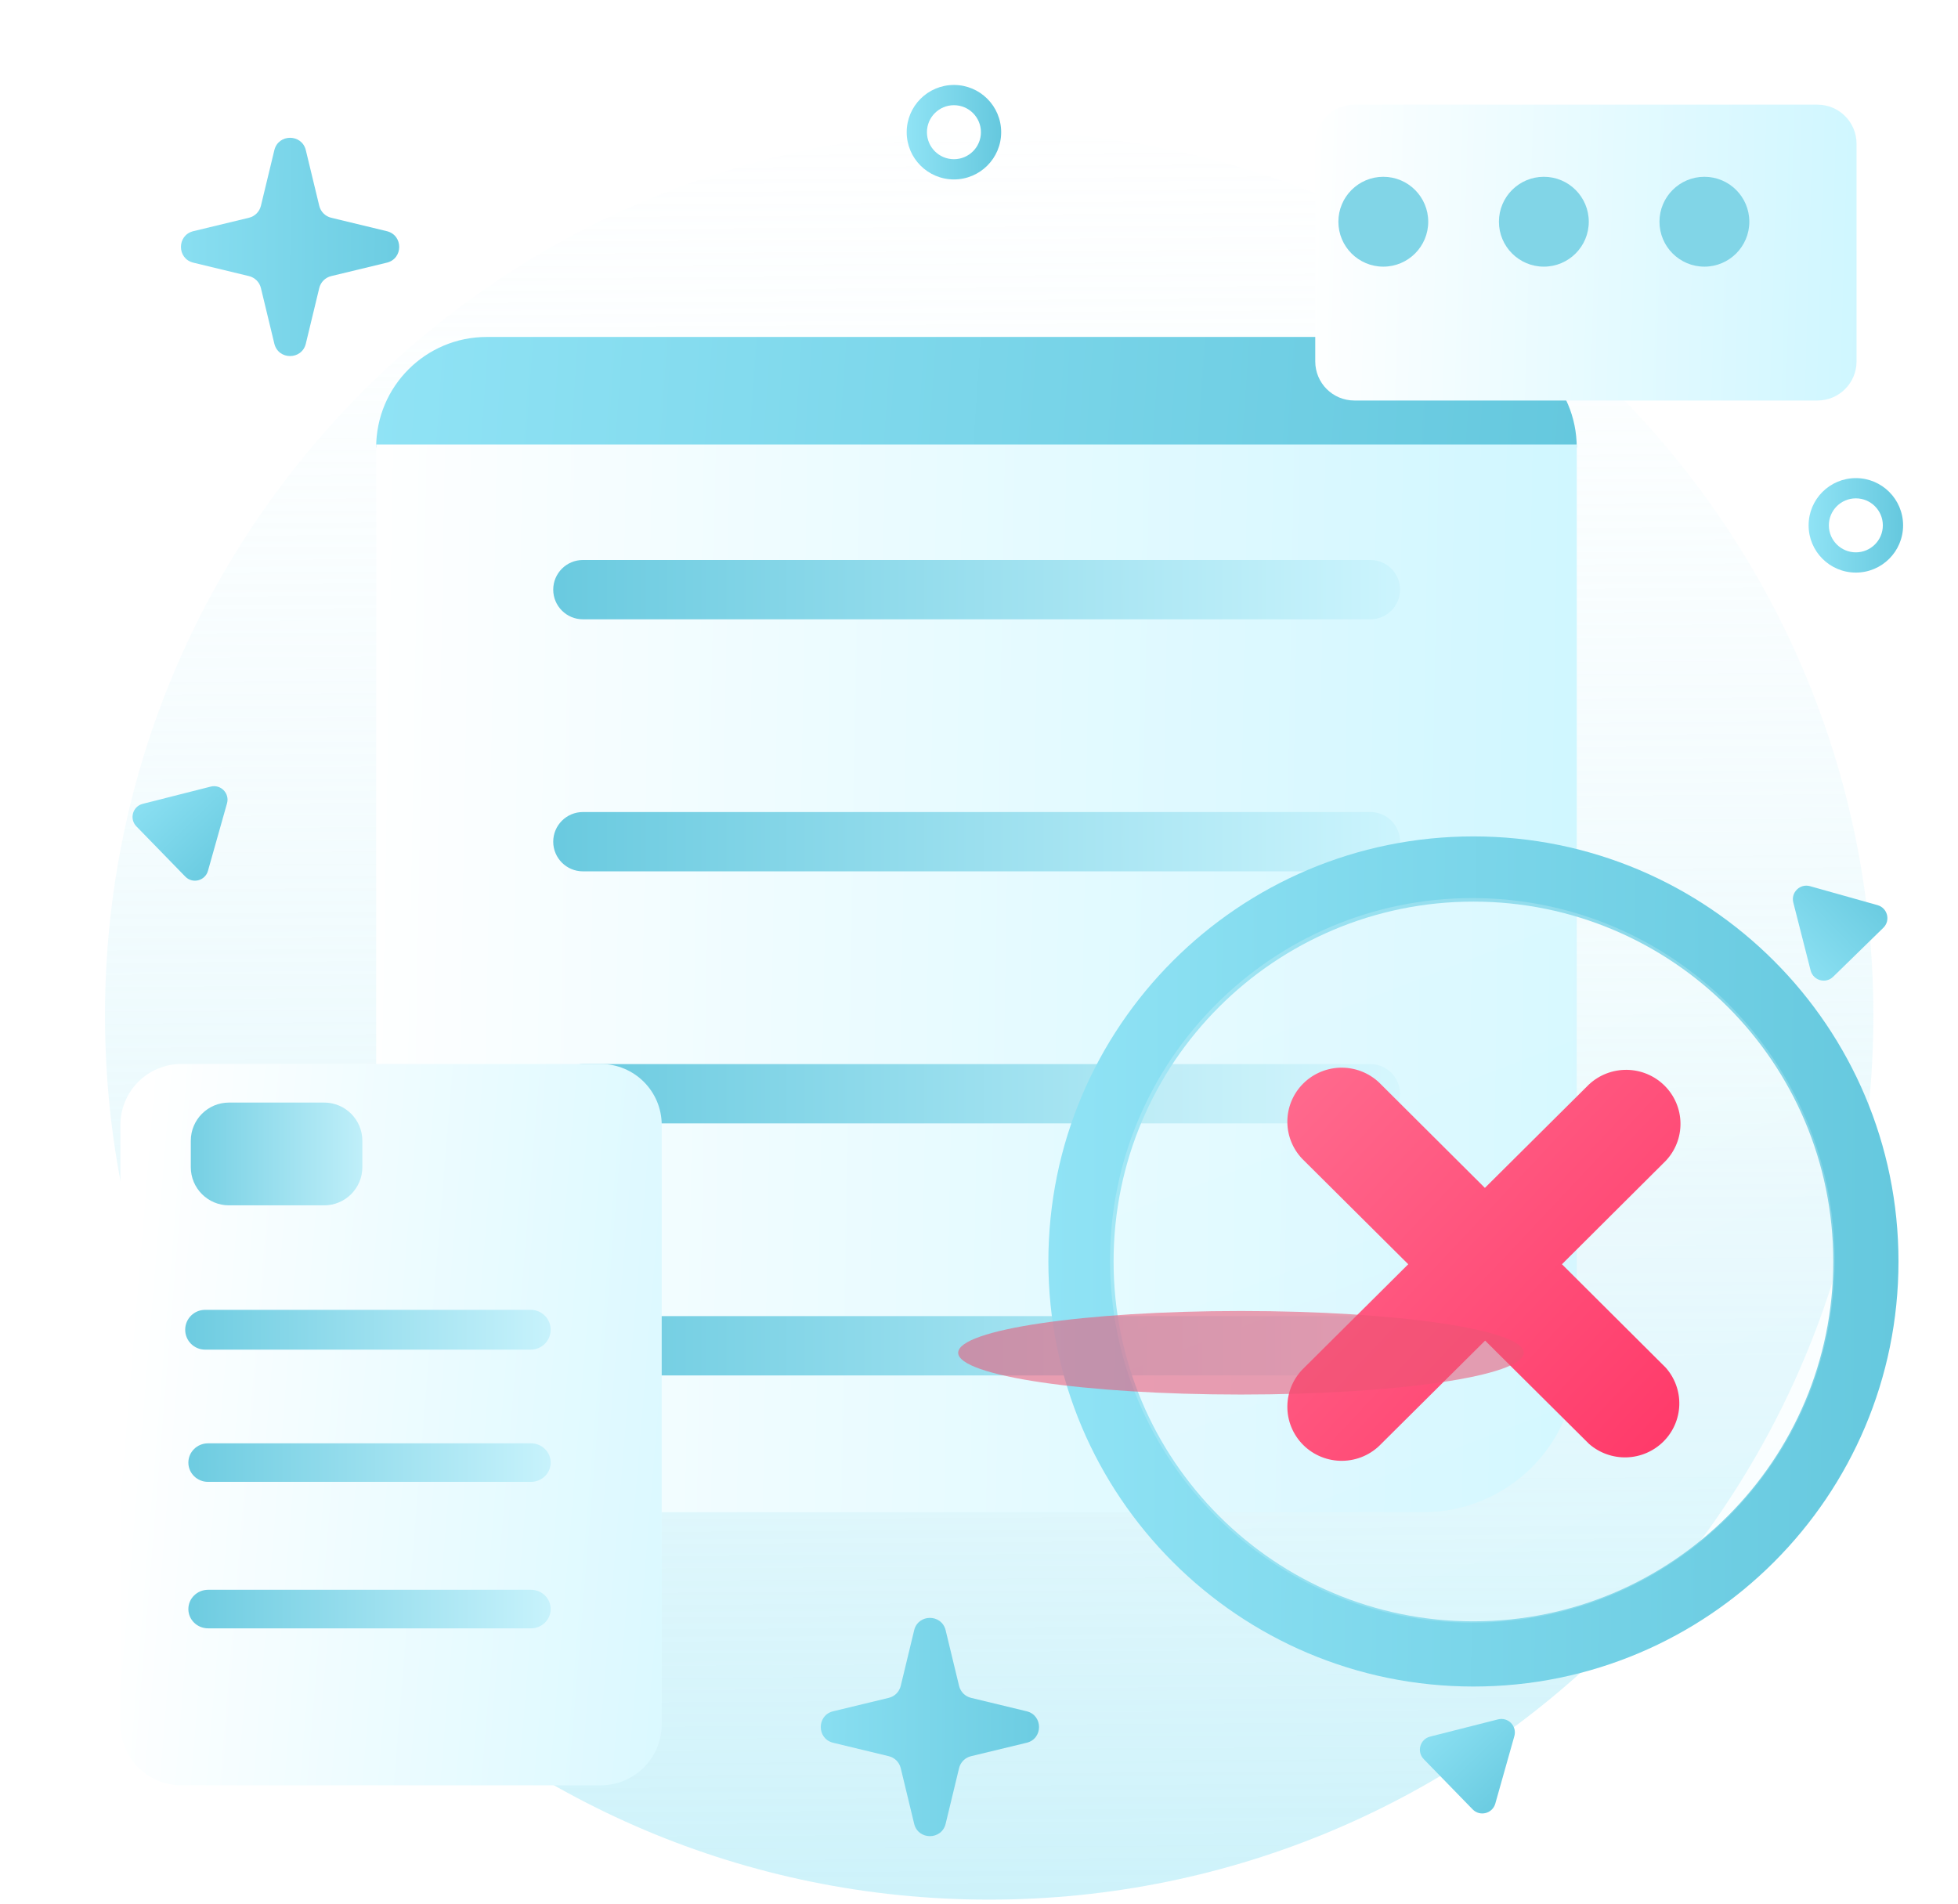 <svg width="254" height="247" viewBox="0 0 254 247" fill="none" xmlns="http://www.w3.org/2000/svg">
<g id="Not Found illustration">
<path id="Vector" d="M128.321 246.423C191.669 246.423 243.022 195.07 243.022 131.722C243.022 68.374 191.669 17.021 128.321 17.021C64.974 17.021 13.62 68.374 13.62 131.722C13.62 195.07 64.974 246.423 128.321 246.423Z" fill="url(#paint0_linear_73_2194)"/>
<path id="Vector_2" d="M190.201 43.711H63.136C55.216 43.711 48.796 50.131 48.796 58.052H204.542C204.542 50.131 198.121 43.711 190.201 43.711Z" fill="url(#paint1_linear_73_2194)"/>
<path id="Vector_3" d="M48.796 57.66H204.542V176.279C204.542 181.553 202.447 186.61 198.717 190.34C194.988 194.069 189.93 196.164 184.657 196.164H68.681C63.407 196.164 58.349 194.069 54.62 190.34C50.891 186.61 48.796 181.553 48.796 176.279V57.66Z" fill="url(#paint2_linear_73_2194)"/>
<path id="Vector_4" d="M177.77 72.643H75.619C73.491 72.643 71.767 74.365 71.767 76.49C71.767 78.615 73.491 80.338 75.619 80.338H177.77C179.898 80.338 181.622 78.615 181.622 76.49C181.622 74.365 179.898 72.643 177.77 72.643Z" fill="url(#paint3_linear_73_2194)"/>
<path id="Vector_5" d="M177.77 105.338H75.619C73.491 105.338 71.767 107.061 71.767 109.186C71.767 111.311 73.491 113.033 75.619 113.033H177.77C179.898 113.033 181.622 111.311 181.622 109.186C181.622 107.061 179.898 105.338 177.77 105.338Z" fill="url(#paint4_linear_73_2194)"/>
<path id="Vector_6" d="M177.77 138.034H75.619C73.491 138.034 71.767 139.756 71.767 141.881C71.767 144.007 73.491 145.729 75.619 145.729H177.77C179.898 145.729 181.622 144.007 181.622 141.881C181.622 139.756 179.898 138.034 177.77 138.034Z" fill="url(#paint5_linear_73_2194)"/>
<path id="Vector_7" d="M177.77 170.729H75.619C73.491 170.729 71.767 172.452 71.767 174.577C71.767 176.702 73.491 178.425 75.619 178.425H177.77C179.898 178.425 181.622 176.702 181.622 174.577C181.622 172.452 179.898 170.729 177.77 170.729Z" fill="url(#paint6_linear_73_2194)"/>
<g id="Vector_8" filter="url(#filter0_d_73_2194)">
<path d="M74.927 131.021H20.532C16.163 131.021 12.62 134.563 12.62 138.933V216.681C12.62 221.051 16.163 224.594 20.532 224.594H74.927C79.297 224.594 82.839 221.051 82.839 216.681V138.933C82.839 134.563 79.297 131.021 74.927 131.021Z" fill="url(#paint7_linear_73_2194)"/>
</g>
<g id="Vector_9" filter="url(#filter1_d_73_2194)">
<path d="M229.77 9.577H169.689C166.89 9.577 164.62 11.847 164.62 14.646V42.886C164.62 45.685 166.89 47.955 169.689 47.955H229.77C232.57 47.955 234.839 45.685 234.839 42.886V14.646C234.839 11.847 232.57 9.577 229.77 9.577Z" fill="url(#paint8_linear_73_2194)"/>
</g>
<path id="Vector_10" d="M68.856 169.916H26.602C25.179 169.916 24.025 171.069 24.025 172.492V172.5C24.025 173.923 25.179 175.076 26.602 175.076H68.856C70.279 175.076 71.433 173.923 71.433 172.5V172.492C71.433 171.069 70.279 169.916 68.856 169.916Z" fill="url(#paint9_linear_73_2194)"/>
<path id="Vector_11" d="M68.881 206.23H26.99C25.579 206.23 24.436 207.348 24.436 208.726V208.735C24.436 210.113 25.579 211.23 26.99 211.23H68.881C70.292 211.23 71.436 210.113 71.436 208.735V208.726C71.436 207.348 70.292 206.23 68.881 206.23Z" fill="url(#paint10_linear_73_2194)"/>
<path id="Vector_12" d="M68.881 187.23H26.99C25.579 187.23 24.436 188.348 24.436 189.726V189.735C24.436 191.113 25.579 192.23 26.99 192.23H68.881C70.292 192.23 71.436 191.113 71.436 189.735V189.726C71.436 188.348 70.292 187.23 68.881 187.23Z" fill="url(#paint11_linear_73_2194)"/>
<path id="Vector_13" d="M42.051 143.027H29.703C26.968 143.027 24.751 145.244 24.751 147.979V151.406C24.751 154.141 26.968 156.359 29.703 156.359H42.051C44.787 156.359 47.004 154.141 47.004 151.406V147.979C47.004 145.244 44.787 143.027 42.051 143.027Z" fill="url(#paint12_linear_73_2194)"/>
<g id="Group 24">
<g id="Group 23">
<path id="Vector_14" d="M179.448 34.59C182.667 34.59 185.276 31.981 185.276 28.762C185.276 25.543 182.667 22.934 179.448 22.934C176.229 22.934 173.62 25.543 173.62 28.762C173.62 31.981 176.229 34.59 179.448 34.59Z" fill="#81D5E7"/>
<path id="Vector_15" d="M200.275 34.59C203.494 34.59 206.103 31.981 206.103 28.762C206.103 25.543 203.494 22.934 200.275 22.934C197.057 22.934 194.447 25.543 194.447 28.762C194.447 31.981 197.057 34.59 200.275 34.59Z" fill="#81D5E7"/>
<path id="Vector_16" d="M221.102 34.59C224.321 34.59 226.93 31.981 226.93 28.762C226.93 25.543 224.321 22.934 221.102 22.934C217.884 22.934 215.274 25.543 215.274 28.762C215.274 31.981 217.884 34.59 221.102 34.59Z" fill="#81D5E7"/>
</g>
</g>
<path id="Subtract" fill-rule="evenodd" clip-rule="evenodd" d="M246.279 163.64C246.279 194.092 221.592 218.779 191.14 218.779C160.687 218.779 136 194.092 136 163.64C136 133.187 160.687 108.5 191.14 108.5C221.592 108.5 246.279 133.187 246.279 163.64ZM237.821 163.64C237.821 189.421 216.921 210.322 191.139 210.322C165.358 210.322 144.458 189.421 144.458 163.64C144.458 137.858 165.358 116.958 191.139 116.958C216.921 116.958 237.821 137.858 237.821 163.64Z" fill="url(#paint13_linear_73_2194)"/>
<g id="Vector_17" filter="url(#filter2_b_73_2194)">
<path d="M191 210.5C216.957 210.5 238 189.457 238 163.5C238 137.543 216.957 116.5 191 116.5C165.043 116.5 144 137.543 144 163.5C144 189.457 165.043 210.5 191 210.5Z" fill="url(#paint14_linear_73_2194)" fill-opacity="0.2"/>
</g>
<path id="Vector_18" d="M202.622 164L216.074 150.599C217.335 149.274 218.025 147.512 217.999 145.688C217.973 143.864 217.233 142.123 215.935 140.833C214.638 139.543 212.885 138.807 211.05 138.781C209.215 138.756 207.443 139.442 206.109 140.695L192.626 154.095L179.173 140.695C178.526 140.014 177.748 139.469 176.885 139.092C176.022 138.715 175.092 138.514 174.149 138.501C173.207 138.487 172.271 138.662 171.398 139.015C170.525 139.367 169.731 139.89 169.065 140.552C168.398 141.215 167.872 142.003 167.518 142.871C167.163 143.739 166.987 144.669 167.001 145.606C167.014 146.543 167.216 147.467 167.595 148.325C167.975 149.183 168.523 149.956 169.208 150.599L182.683 164L169.208 177.401C168.523 178.044 167.975 178.817 167.595 179.675C167.216 180.533 167.014 181.457 167.001 182.394C166.987 183.331 167.163 184.261 167.518 185.129C167.872 185.997 168.398 186.785 169.065 187.448C169.731 188.11 170.525 188.633 171.398 188.985C172.271 189.338 173.207 189.513 174.149 189.499C175.092 189.486 176.022 189.285 176.885 188.908C177.748 188.531 178.526 187.986 179.173 187.305L192.656 173.905L206.139 187.305C207.485 188.484 209.234 189.108 211.027 189.051C212.82 188.993 214.524 188.257 215.791 186.995C217.058 185.732 217.792 184.036 217.845 182.253C217.898 180.471 217.264 178.735 216.074 177.401L202.622 164Z" fill="url(#paint15_linear_73_2194)"/>
<g id="Ellipse 61" filter="url(#filter3_f_73_2194)">
<ellipse cx="160.985" cy="175.483" rx="36.685" ry="5.419" fill="#EC5575" fill-opacity="0.56"/>
</g>
<path id="Star 1" d="M118.588 211.482C119.106 209.338 122.155 209.338 122.673 211.482L124.415 218.698C124.6 219.464 125.198 220.062 125.964 220.247L133.18 221.989C135.324 222.507 135.324 225.556 133.18 226.074L125.964 227.816C125.198 228.001 124.6 228.599 124.415 229.365L122.673 236.581C122.155 238.725 119.106 238.725 118.588 236.581L116.846 229.365C116.661 228.599 116.063 228.001 115.297 227.816L108.081 226.074C105.937 225.556 105.937 222.507 108.081 221.989L115.297 220.247C116.063 220.062 116.661 219.464 116.846 218.698L118.588 211.482Z" fill="url(#paint16_linear_73_2194)"/>
<path id="Star 2" d="M35.588 19.482C36.106 17.338 39.155 17.338 39.673 19.482L41.415 26.698C41.6 27.464 42.198 28.062 42.964 28.247L50.18 29.989C52.324 30.507 52.324 33.556 50.18 34.074L42.964 35.816C42.198 36.001 41.6 36.599 41.415 37.365L39.673 44.581C39.155 46.725 36.106 46.725 35.588 44.581L33.846 37.365C33.661 36.599 33.063 36.001 32.297 35.816L25.081 34.074C22.937 33.556 22.937 30.507 25.081 29.989L32.297 28.247C33.063 28.062 33.661 27.464 33.846 26.698L35.588 19.482Z" fill="url(#paint17_linear_73_2194)"/>
<path id="Ellipse 59 (Stroke)" fill-rule="evenodd" clip-rule="evenodd" d="M123.748 20.651C125.682 20.651 127.25 19.083 127.25 17.149C127.25 15.215 125.682 13.647 123.748 13.647C121.814 13.647 120.246 15.215 120.246 17.149C120.246 19.083 121.814 20.651 123.748 20.651ZM123.748 23.277C127.133 23.277 129.876 20.533 129.876 17.149C129.876 13.765 127.133 11.021 123.748 11.021C120.364 11.021 117.62 13.765 117.62 17.149C117.62 20.533 120.364 23.277 123.748 23.277Z" fill="url(#paint18_linear_73_2194)"/>
<path id="Polygon 2" d="M232.634 117.074C232.301 115.768 233.507 114.591 234.805 114.956L243.563 117.417C244.861 117.782 245.277 119.414 244.312 120.356L237.802 126.71C236.837 127.652 235.215 127.196 234.882 125.89L232.634 117.074Z" fill="url(#paint19_linear_73_2194)"/>
<path id="Polygon 3" d="M27.333 102.039C28.639 101.708 29.815 102.915 29.448 104.212L26.976 112.968C26.609 114.265 24.976 114.679 24.036 113.713L17.69 107.194C16.75 106.228 17.208 104.607 18.514 104.276L27.333 102.039Z" fill="url(#paint20_linear_73_2194)"/>
<path id="Polygon 4" d="M194.333 223.039C195.639 222.708 196.815 223.915 196.448 225.212L193.976 233.968C193.609 235.265 191.976 235.679 191.036 234.713L184.69 228.194C183.75 227.228 184.208 225.607 185.514 225.276L194.333 223.039Z" fill="url(#paint21_linear_73_2194)"/>
<path id="Ellipse 60 (Stroke)" fill-rule="evenodd" clip-rule="evenodd" d="M240.748 71.651C242.682 71.651 244.25 70.083 244.25 68.149C244.25 66.215 242.682 64.647 240.748 64.647C238.814 64.647 237.246 66.215 237.246 68.149C237.246 70.083 238.814 71.651 240.748 71.651ZM240.748 74.277C244.133 74.277 246.876 71.533 246.876 68.149C246.876 64.765 244.133 62.021 240.748 62.021C237.364 62.021 234.62 64.765 234.62 68.149C234.62 71.533 237.364 74.277 240.748 74.277Z" fill="url(#paint22_linear_73_2194)"/>
</g>
<defs>
<filter id="filter0_d_73_2194" x="0.62" y="123.021" width="100.219" height="123.573" filterUnits="userSpaceOnUse" color-interpolation-filters="sRGB">
<feFlood flood-opacity="0" result="BackgroundImageFix"/>
<feColorMatrix in="SourceAlpha" type="matrix" values="0 0 0 0 0 0 0 0 0 0 0 0 0 0 0 0 0 0 127 0" result="hardAlpha"/>
<feOffset dx="3" dy="7"/>
<feGaussianBlur stdDeviation="7.5"/>
<feComposite in2="hardAlpha" operator="out"/>
<feColorMatrix type="matrix" values="0 0 0 0 0.105 0 0 0 0 0.466 0 0 0 0 0.546 0 0 0 0.15 0"/>
<feBlend mode="normal" in2="BackgroundImageFix" result="effect1_dropShadow_73_2194"/>
<feBlend mode="normal" in="SourceGraphic" in2="effect1_dropShadow_73_2194" result="shape"/>
</filter>
<filter id="filter1_d_73_2194" x="157.62" y="0.577" width="96.219" height="64.378" filterUnits="userSpaceOnUse" color-interpolation-filters="sRGB">
<feFlood flood-opacity="0" result="BackgroundImageFix"/>
<feColorMatrix in="SourceAlpha" type="matrix" values="0 0 0 0 0 0 0 0 0 0 0 0 0 0 0 0 0 0 127 0" result="hardAlpha"/>
<feOffset dx="6" dy="4"/>
<feGaussianBlur stdDeviation="6.5"/>
<feComposite in2="hardAlpha" operator="out"/>
<feColorMatrix type="matrix" values="0 0 0 0 0.105 0 0 0 0 0.466 0 0 0 0 0.546 0 0 0 0.09 0"/>
<feBlend mode="normal" in2="BackgroundImageFix" result="effect1_dropShadow_73_2194"/>
<feBlend mode="normal" in="SourceGraphic" in2="effect1_dropShadow_73_2194" result="shape"/>
</filter>
<filter id="filter2_b_73_2194" x="127.325" y="99.825" width="127.35" height="127.35" filterUnits="userSpaceOnUse" color-interpolation-filters="sRGB">
<feFlood flood-opacity="0" result="BackgroundImageFix"/>
<feGaussianBlur in="BackgroundImageFix" stdDeviation="8.338"/>
<feComposite in2="SourceAlpha" operator="in" result="effect1_backgroundBlur_73_2194"/>
<feBlend mode="normal" in="SourceGraphic" in2="effect1_backgroundBlur_73_2194" result="shape"/>
</filter>
<filter id="filter3_f_73_2194" x="103.456" y="149.22" width="115.059" height="52.527" filterUnits="userSpaceOnUse" color-interpolation-filters="sRGB">
<feFlood flood-opacity="0" result="BackgroundImageFix"/>
<feBlend mode="normal" in="SourceGraphic" in2="BackgroundImageFix" result="shape"/>
<feGaussianBlur stdDeviation="10.422" result="effect1_foregroundBlur_73_2194"/>
</filter>
<linearGradient id="paint0_linear_73_2194" x1="127.437" y1="-20.328" x2="129.787" y2="382.484" gradientUnits="userSpaceOnUse">
<stop stop-color="white" stop-opacity="0"/>
<stop offset="1" stop-color="#8EE2F4"/>
</linearGradient>
<linearGradient id="paint1_linear_73_2194" x1="48.62" y1="47.02" x2="204.62" y2="58.02" gradientUnits="userSpaceOnUse">
<stop stop-color="#90E3F5"/>
<stop offset="1" stop-color="#65C8DE"/>
</linearGradient>
<linearGradient id="paint2_linear_73_2194" x1="44.12" y1="161.521" x2="269.12" y2="165.521" gradientUnits="userSpaceOnUse">
<stop stop-color="white"/>
<stop offset="1" stop-color="#BCF3FF"/>
</linearGradient>
<linearGradient id="paint3_linear_73_2194" x1="67.12" y1="80.021" x2="188.12" y2="80.021" gradientUnits="userSpaceOnUse">
<stop stop-color="#65C8DE"/>
<stop offset="1" stop-color="#D2F7FF"/>
</linearGradient>
<linearGradient id="paint4_linear_73_2194" x1="67.12" y1="112.716" x2="188.12" y2="112.716" gradientUnits="userSpaceOnUse">
<stop stop-color="#65C8DE"/>
<stop offset="1" stop-color="#D2F7FF"/>
</linearGradient>
<linearGradient id="paint5_linear_73_2194" x1="67.12" y1="145.412" x2="188.12" y2="145.412" gradientUnits="userSpaceOnUse">
<stop stop-color="#65C8DE"/>
<stop offset="1" stop-color="#D2F7FF"/>
</linearGradient>
<linearGradient id="paint6_linear_73_2194" x1="67.12" y1="178.107" x2="188.12" y2="178.107" gradientUnits="userSpaceOnUse">
<stop stop-color="#65C8DE"/>
<stop offset="1" stop-color="#D2F7FF"/>
</linearGradient>
<linearGradient id="paint7_linear_73_2194" x1="10.512" y1="201.189" x2="145.098" y2="212.243" gradientUnits="userSpaceOnUse">
<stop stop-color="white"/>
<stop offset="1" stop-color="#BCF3FF"/>
</linearGradient>
<linearGradient id="paint8_linear_73_2194" x1="162.512" y1="38.356" x2="263.902" y2="41.289" gradientUnits="userSpaceOnUse">
<stop stop-color="white"/>
<stop offset="1" stop-color="#BCF3FF"/>
</linearGradient>
<linearGradient id="paint9_linear_73_2194" x1="76.935" y1="175.23" x2="19.935" y2="175.23" gradientUnits="userSpaceOnUse">
<stop stop-color="#D2F7FF"/>
<stop offset="1" stop-color="#65C8DE"/>
</linearGradient>
<linearGradient id="paint10_linear_73_2194" x1="76.89" y1="211.38" x2="20.38" y2="211.38" gradientUnits="userSpaceOnUse">
<stop stop-color="#D2F7FF"/>
<stop offset="1" stop-color="#65C8DE"/>
</linearGradient>
<linearGradient id="paint11_linear_73_2194" x1="76.89" y1="192.38" x2="20.38" y2="192.38" gradientUnits="userSpaceOnUse">
<stop stop-color="#D2F7FF"/>
<stop offset="1" stop-color="#65C8DE"/>
</linearGradient>
<linearGradient id="paint12_linear_73_2194" x1="62.435" y1="156.23" x2="21.935" y2="156.23" gradientUnits="userSpaceOnUse">
<stop offset="0.244" stop-color="#D2F7FF"/>
<stop offset="1" stop-color="#6BCBE0"/>
</linearGradient>
<linearGradient id="paint13_linear_73_2194" x1="135.875" y1="133.951" x2="246.879" y2="134.672" gradientUnits="userSpaceOnUse">
<stop stop-color="#90E3F5"/>
<stop offset="1" stop-color="#65C8DE"/>
</linearGradient>
<linearGradient id="paint14_linear_73_2194" x1="191" y1="116.5" x2="238.36" y2="239.395" gradientUnits="userSpaceOnUse">
<stop stop-color="white"/>
<stop offset="1" stop-color="#D2F7FF"/>
</linearGradient>
<linearGradient id="paint15_linear_73_2194" x1="167.244" y1="141.931" x2="218.031" y2="189.671" gradientUnits="userSpaceOnUse">
<stop stop-color="#FF698D"/>
<stop offset="1" stop-color="#FF3868"/>
</linearGradient>
<linearGradient id="paint16_linear_73_2194" x1="99.573" y1="212.719" x2="141.869" y2="212.993" gradientUnits="userSpaceOnUse">
<stop stop-color="#90E3F5"/>
<stop offset="1" stop-color="#65C8DE"/>
</linearGradient>
<linearGradient id="paint17_linear_73_2194" x1="16.573" y1="20.719" x2="58.869" y2="20.993" gradientUnits="userSpaceOnUse">
<stop stop-color="#90E3F5"/>
<stop offset="1" stop-color="#65C8DE"/>
</linearGradient>
<linearGradient id="paint18_linear_73_2194" x1="117.606" y1="13.85" x2="129.943" y2="13.93" gradientUnits="userSpaceOnUse">
<stop stop-color="#90E3F5"/>
<stop offset="1" stop-color="#65C8DE"/>
</linearGradient>
<linearGradient id="paint19_linear_73_2194" x1="228.428" y1="123.156" x2="241.12" y2="110.928" gradientUnits="userSpaceOnUse">
<stop stop-color="#90E3F5"/>
<stop offset="1" stop-color="#65C8DE"/>
</linearGradient>
<linearGradient id="paint20_linear_73_2194" x1="21.257" y1="97.825" x2="33.468" y2="110.533" gradientUnits="userSpaceOnUse">
<stop stop-color="#90E3F5"/>
<stop offset="1" stop-color="#65C8DE"/>
</linearGradient>
<linearGradient id="paint21_linear_73_2194" x1="188.257" y1="218.825" x2="200.468" y2="231.533" gradientUnits="userSpaceOnUse">
<stop stop-color="#90E3F5"/>
<stop offset="1" stop-color="#65C8DE"/>
</linearGradient>
<linearGradient id="paint22_linear_73_2194" x1="234.606" y1="64.85" x2="246.943" y2="64.93" gradientUnits="userSpaceOnUse">
<stop stop-color="#90E3F5"/>
<stop offset="1" stop-color="#65C8DE"/>
</linearGradient>
</defs>
</svg>
